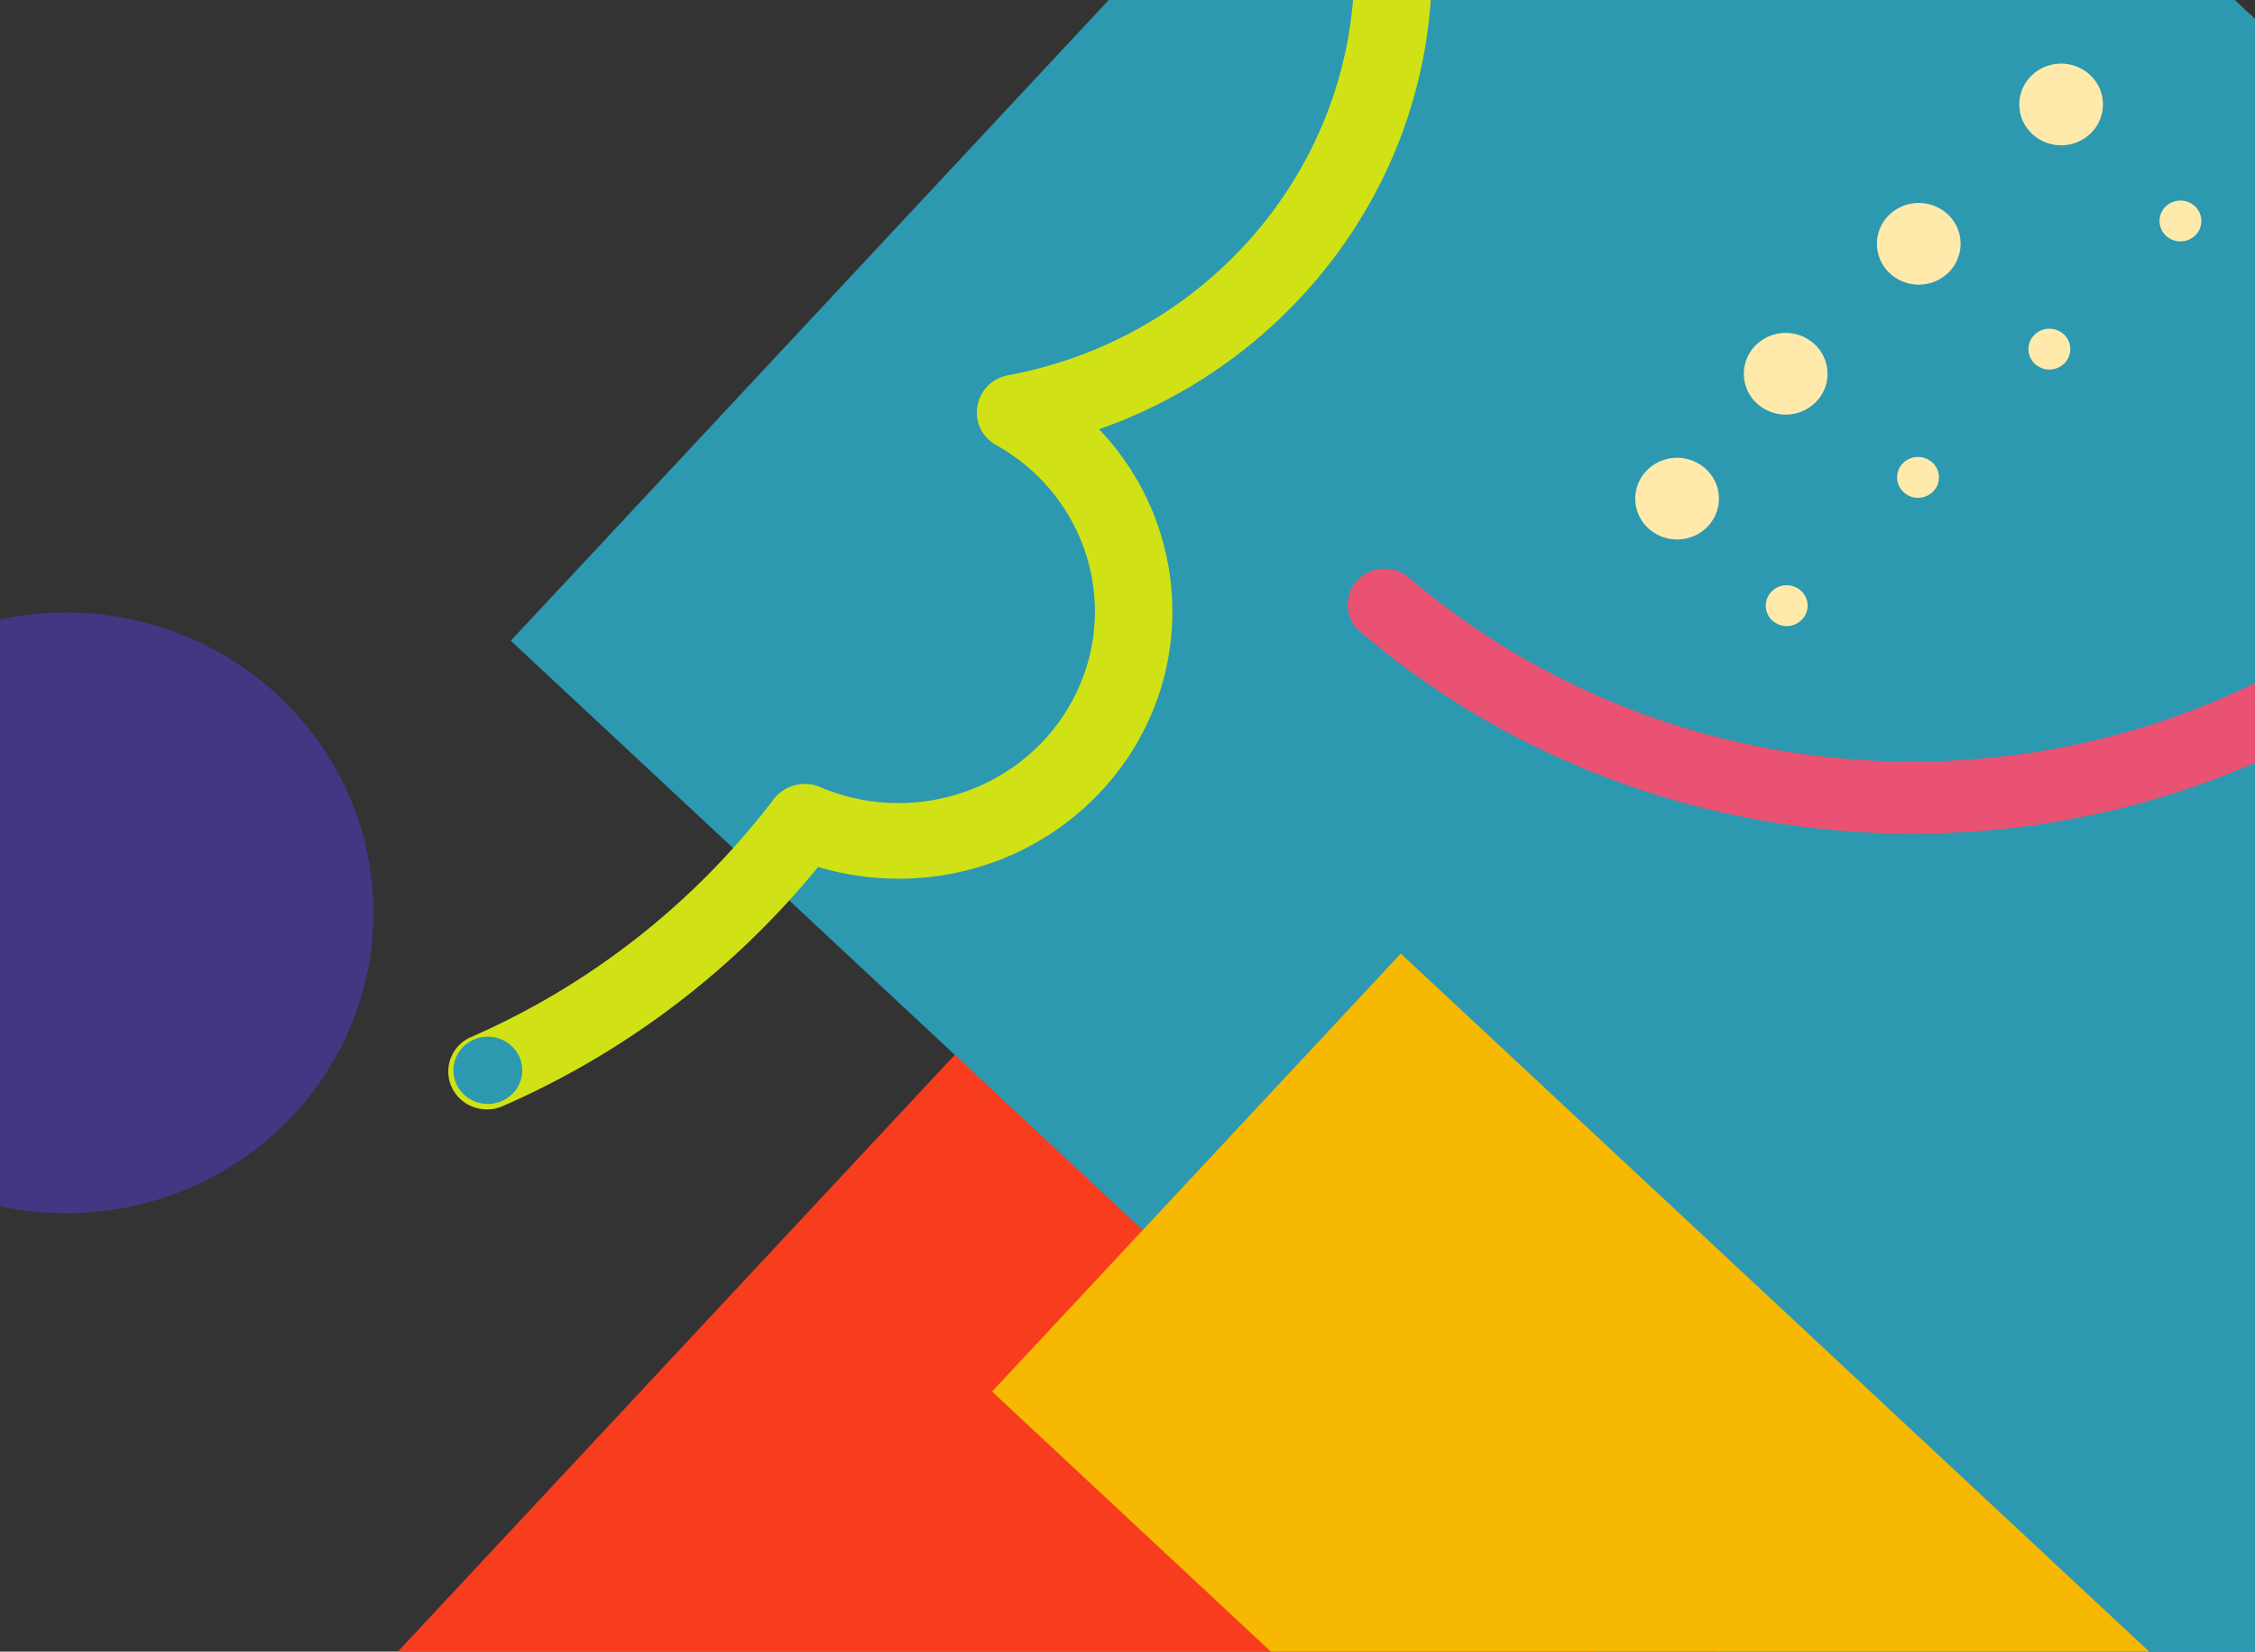 <svg xmlns="http://www.w3.org/2000/svg" xmlns:xlink="http://www.w3.org/1999/xlink" width="1440" height="1055" viewBox="0 0 1440 1055">
  <rect x="0" y="0" width="1440" height="1055" fill="#333333" stroke="none"/>
  <defs>
    <clipPath id="clip-path">
      <rect id="Background" width="1440" height="1055" fill="#fff"/>
    </clipPath>
  </defs>
  <g id="Mask_Group_12" data-name="Mask Group 12" clip-path="url(#clip-path)">
    <g id="Mataura" transform="translate(-437.491 -517.226)">
      <rect id="Shape" width="998.761" height="1050.689" transform="matrix(0.731, 0.682, -0.682, 0.731, 1083.47, 1152.152)" fill="#f83c1e"/>
      <rect id="Shape-2" data-name="Shape" width="1287.83" height="1050.539" transform="matrix(0.731, 0.682, -0.682, 0.731, 1480.136, 158.557)" fill="#2c99b0"/>
      <path id="Shape-3" data-name="Shape" d="M725.9,1030.1a23.95,23.95,0,0,1,12.453-31.946,488.964,488.964,0,0,0,193.179-151.87,25.105,25.105,0,0,1,29.771-7.757c61,25.952,132.123.821,162.011-57.244s8.12-128.823-49.584-161.175c-19.9-11.181-14.838-40.5,7.712-44.7C1208.822,551.732,1302.4,442.431,1302.4,314.227c0-146.844-121.861-265.884-272.185-265.884-81.456-.092-158.651,35.541-210.3,97.073a25.128,25.128,0,0,1-32.324,5.537A495.329,495.329,0,0,0,538.478,84.408c-270.064,0-488.99,213.863-488.99,477.686q0,9.412.372,18.777c.528,13.34-10.114,24.572-23.77,25.088S.936,596.078.408,582.738Q0,572.437,0,562.095C0,271.573,241.082,36.065,538.478,36.065A546.269,546.269,0,0,1,795.252,99.612C856.022,35.985,941.136-.1,1030.217,0c177.655,0,321.673,140.684,321.673,314.227,0,134.691-87.385,251.708-212.59,295.712a168.319,168.319,0,0,1,46.844,116.351c0,94.293-78.251,170.734-174.779,170.734a178.582,178.582,0,0,1-51.425-7.52,538.739,538.739,0,0,1-201.33,152.76,25.265,25.265,0,0,1-18.933.541,24.492,24.492,0,0,1-13.77-12.705Z" transform="translate(0 181.477)" fill="#d0e215"/>
      <path id="Shape-4" data-name="Shape" d="M8.091,920.811a22.651,22.651,0,0,1-2.3-32.478,23.956,23.956,0,0,1,33.248-2.244C128.163,962.082,242.5,1003.87,360.8,1003.684c270.713,0,490.168-214.376,490.168-478.822S631.516,46.041,360.8,46.041A497.334,497.334,0,0,0,137.483,98.5a23.837,23.837,0,0,1-31.723-9.982,22.767,22.767,0,0,1,10.218-30.988A545.388,545.388,0,0,1,360.8,0C657.546,0,898.1,234.989,898.1,524.862s-240.557,524.862-537.3,524.862c-129.675.186-255.01-45.622-352.712-128.913Z" transform="translate(1298.081 0)" fill="#e95272"/>
      <rect id="Shape-5" data-name="Shape" width="999.108" height="382.727" transform="matrix(0.731, 0.682, -0.682, 0.731, 1332.011, 1126.329)" fill="#f6b800"/>
      <ellipse id="Shape-6" data-name="Shape" cx="196.381" cy="191.836" rx="196.381" ry="191.836" transform="translate(283.182 908.534)" fill="#423783"/>
      <ellipse id="Shape-7" data-name="Shape" cx="21.995" cy="21.486" rx="21.995" ry="21.486" transform="translate(727.004 1179.406)" fill="#2c99b0"/>
      <path id="Shape-8" data-name="Shape" d="M249.236,135.829a12.832,12.832,0,0,1,13.045-13.045,13.579,13.579,0,0,1,13.354,13.354,12.832,12.832,0,0,1-13.045,13.045A13.579,13.579,0,0,1,249.236,135.829Zm-117.242-1.373a12.832,12.832,0,0,1,13.045-13.045,13.579,13.579,0,0,1,13.354,13.354,12.832,12.832,0,0,1-13.045,13.045A13.579,13.579,0,0,1,131.994,134.456ZM14.752,133.083A12.832,12.832,0,0,1,27.8,120.038a13.579,13.579,0,0,1,13.354,13.354,12.832,12.832,0,0,1-13.045,13.045A13.579,13.579,0,0,1,14.752,133.083Zm351.55,4.053a12.832,12.832,0,0,1,13.045-13.045A13.579,13.579,0,0,1,392.7,137.445a12.832,12.832,0,0,1-13.045,13.045A13.579,13.579,0,0,1,366.3,137.136ZM.407,35.1A25.665,25.665,0,0,1,26.5,9.008,27.158,27.158,0,0,1,53.2,35.716a25.665,25.665,0,0,1-26.09,26.09A27.158,27.158,0,0,1,.407,35.1Zm224.23-5.973a25.665,25.665,0,0,1,26.09-26.09,27.158,27.158,0,0,1,26.708,26.708,25.665,25.665,0,0,1-26.09,26.09,27.158,27.158,0,0,1-26.708-26.708ZM105.842,27.733a25.665,25.665,0,0,1,26.09-26.09A27.158,27.158,0,0,1,158.64,28.352a25.665,25.665,0,0,1-26.09,26.09,27.158,27.158,0,0,1-26.708-26.708Zm246.013,2.737a25.665,25.665,0,0,1,26.09-26.09,27.158,27.158,0,0,1,26.708,26.708,25.665,25.665,0,0,1-26.09,26.09,27.158,27.158,0,0,1-26.708-26.708Z" transform="translate(1464.457 829.649) rotate(-45)" fill="#ffeaab"/>
    </g>
  </g>
</svg>

